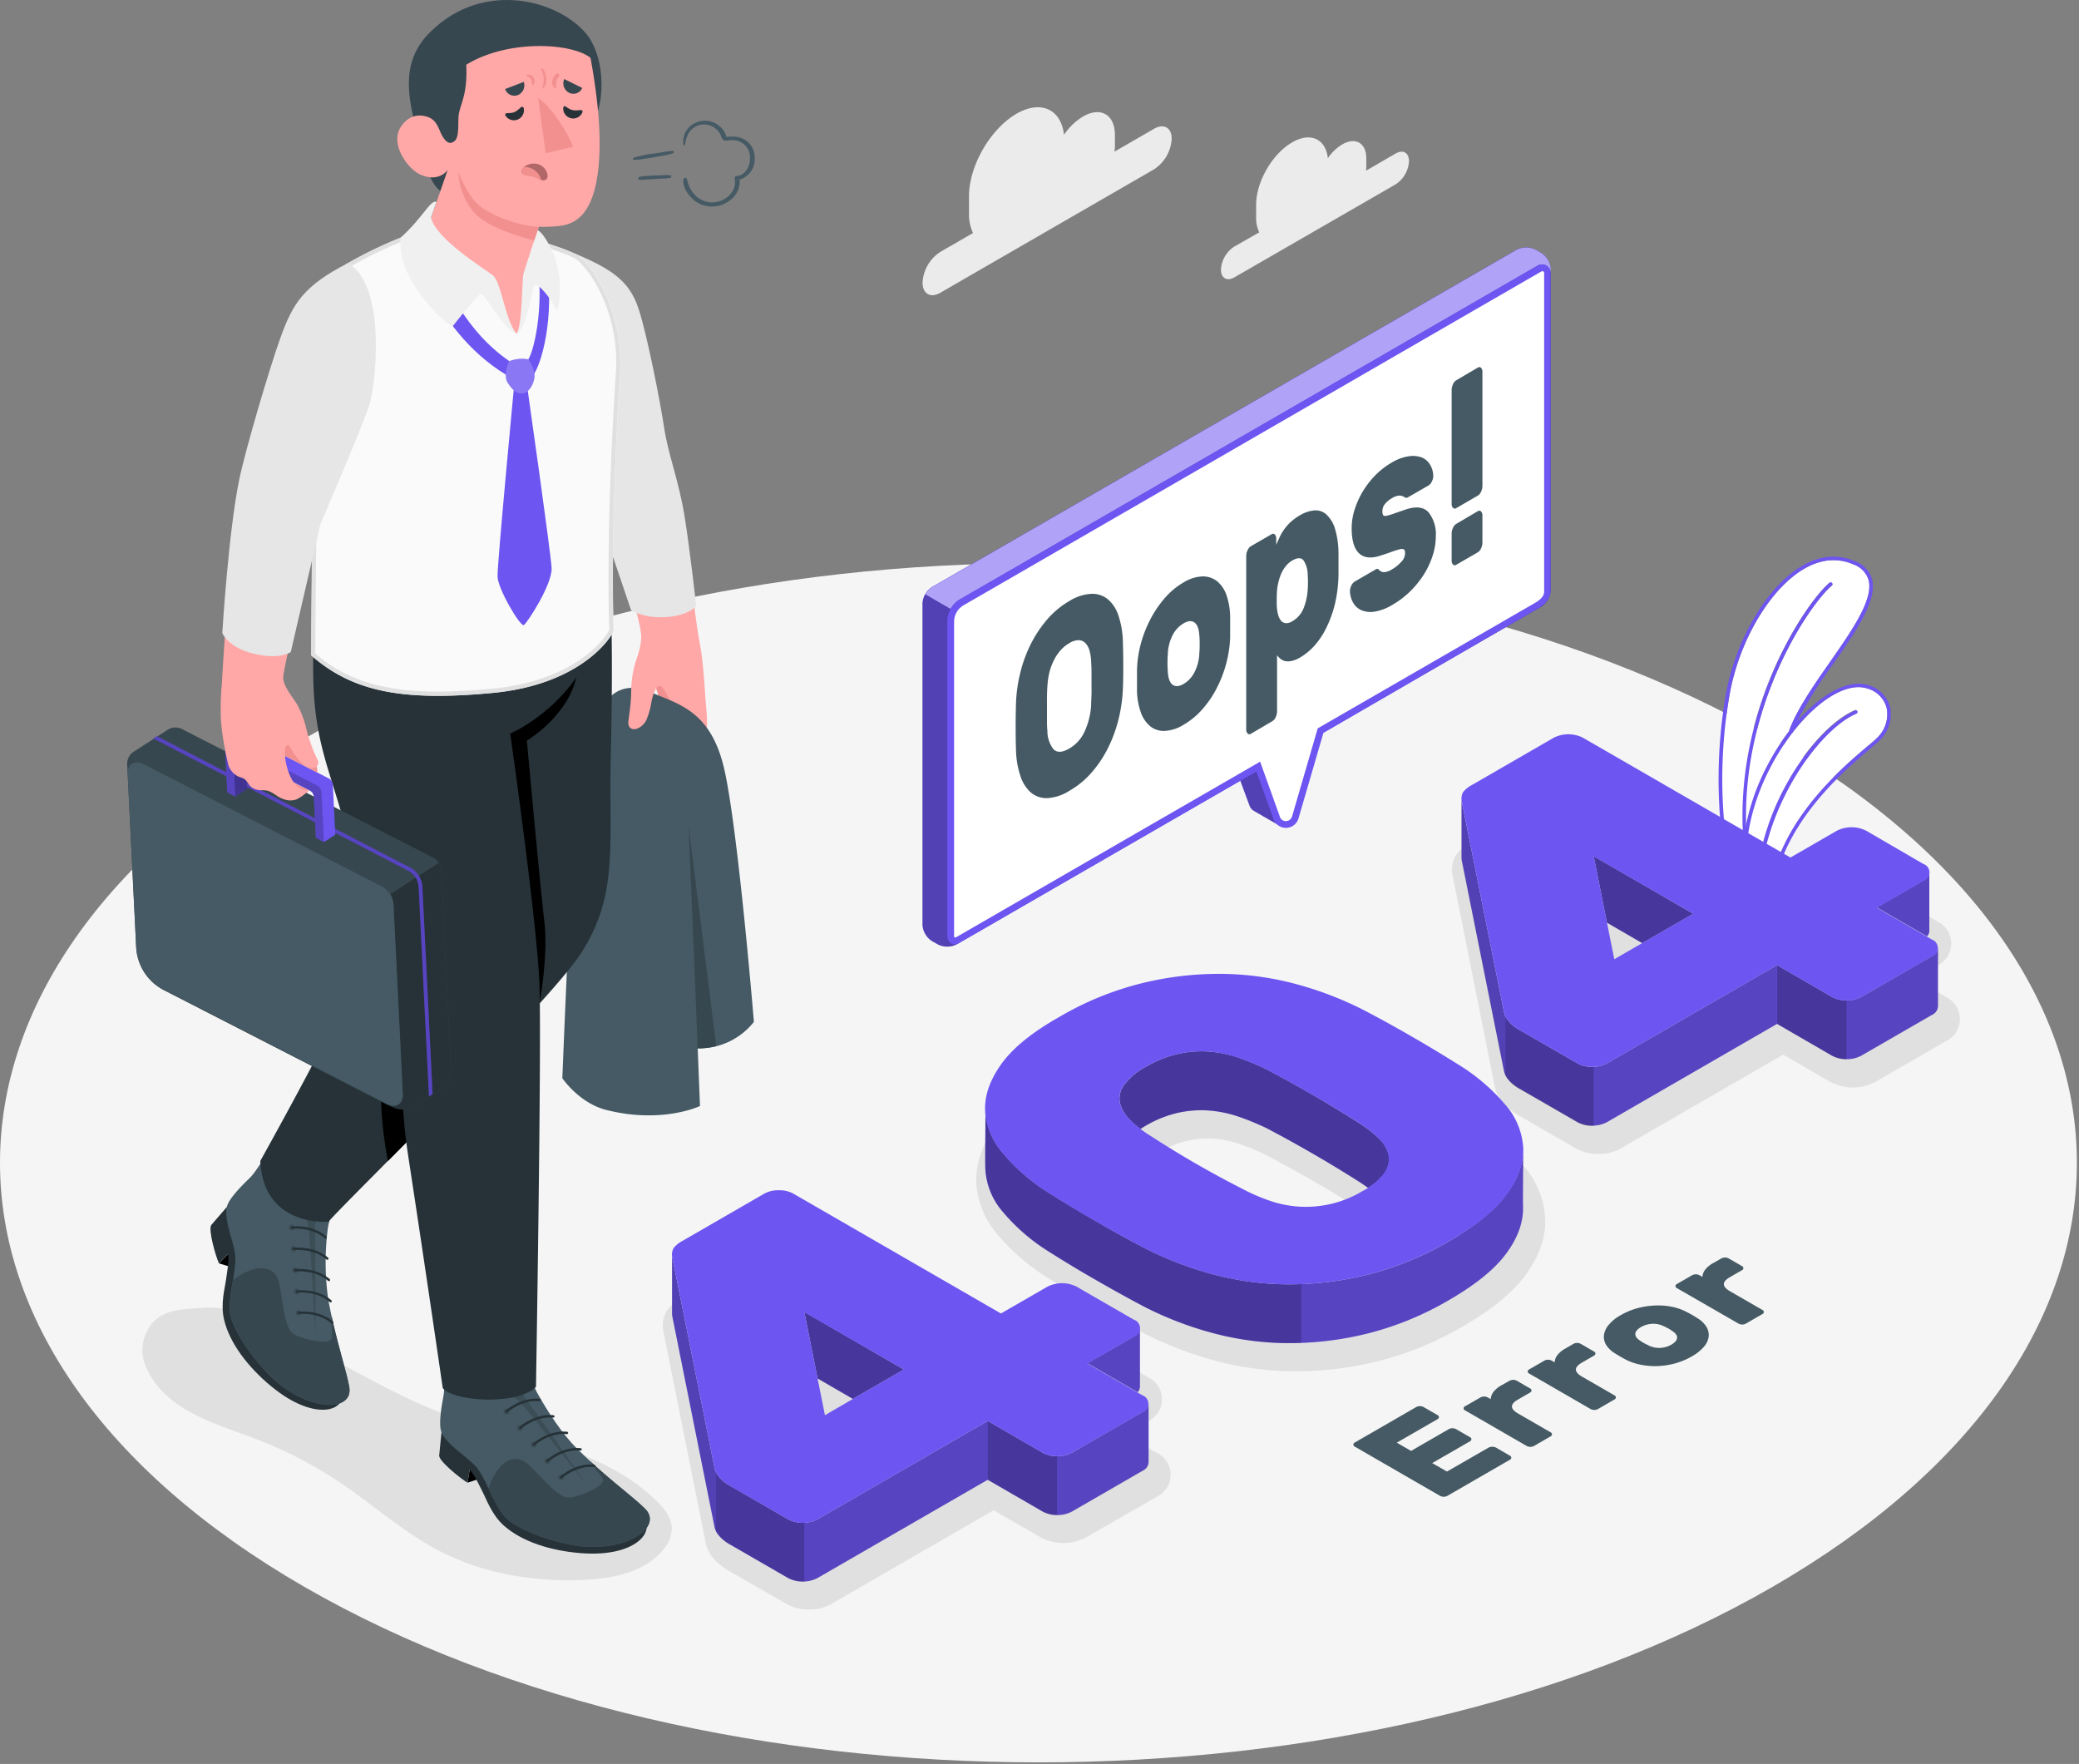 <svg width="488" height="414" fill="none" xmlns="http://www.w3.org/2000/svg"><rect width="100%" height="100%" fill="#808080" stroke="none"/><path d="M71.394 173.397c-95.192 54.956-95.192 144.064 0 199.019 95.192 54.955 249.537 54.965 344.719 0 95.182-54.965 95.192-144.063 0-199.019-95.192-54.955-249.537-54.985-344.72 0Z" fill="#F5F5F5"/><path d="M440.408 173.368c-.496.486-1.29 1.161-2.302 1.985-6.342 5.399-21.121 17.954-22.987 35.462l-2.044-.526c-.179-19.185 13.349-38.847 22.659-42.827a.433.433 0 0 0 .264-.401.439.439 0 0 0-.602-.393c-9.389 3.97-23.284 23.265-23.185 43.403l-1.379-.357c-.517-1.747-3.554-13.896 4.893-29.925a56.69 56.69 0 0 1 4.863-7.652l.089-.099c5.876-7.653 12.833-12.02 17.607-10.461a6.418 6.418 0 0 1 4.576 4.605 7.668 7.668 0 0 1-2.452 7.186Z" fill="#fff"/><path d="M429.54 155.423c-3.821 5.479-7.781 11.146-9.617 16.218a54.207 54.207 0 0 0-4.963 7.791 52.22 52.22 0 0 0-5.101 14.113c-.774-29.15 15.215-52.007 20.098-56.086a.419.419 0 0 0 .132-.459.44.44 0 0 0-.688-.206c-5.2 4.327-22.738 29.517-20.187 60.97a.069.069 0 0 0 0 .049 34.327 34.327 0 0 0 .635 11.652l-2.412-.734c-.645-2.184-5.667-20.674-1.538-45.169 2.193-13.092 9.776-25.806 18.034-30.312 3.821-2.064 7.563-2.332 11.126-.784a5.644 5.644 0 0 1 3.533 3.563c1.3 4.556-3.732 11.762-9.052 19.394Z" fill="#fff"/><path d="M443.704 166.053a7.372 7.372 0 0 0-5.151-5.241c-4.586-1.498-10.988 1.985-16.704 8.496a52.64 52.64 0 0 0-1.926 2.353 54.114 54.114 0 0 0-4.962 7.791 52.189 52.189 0 0 0-5.102 14.113 49.003 49.003 0 0 0-.635 4.268 34.352 34.352 0 0 0 .635 11.652c.119.496.208.774.218.794a.43.43 0 0 0 .209.229h.079l2.084.535 2.918.745a.323.323 0 0 0 .169 0 .497.497 0 0 0 .189-.07.435.435 0 0 0 .178-.307c1.598-17.419 16.417-30.014 22.749-35.393.992-.864 1.826-1.549 2.342-2.065a8.529 8.529 0 0 0 2.71-7.9Zm-3.295 7.335c-.497.486-1.291 1.161-2.303 1.985-6.342 5.399-21.121 17.954-22.987 35.462l-2.044-.526-.864-.218-1.379-.358c-.516-1.746-3.554-13.895 4.893-29.924a56.69 56.69 0 0 1 4.863-7.652l.089-.099c5.876-7.653 12.834-12.02 17.608-10.461a6.413 6.413 0 0 1 4.575 4.605 7.67 7.67 0 0 1-2.451 7.166v.02Z" fill="#6D55F1"/><path d="M435.736 167.502c-9.31 3.97-22.828 23.642-22.659 42.827v.387a.42.42 0 0 1-.358.427h-.248a.445.445 0 0 1-.248-.387v-.566c-.099-20.138 13.796-39.413 23.185-43.403a.439.439 0 0 1 .566.229.425.425 0 0 1-.238.486Z" fill="#6D55F1"/><path d="M430.246 155.919a105.212 105.212 0 0 0-8.397 13.369 31.232 31.232 0 0 0-1.141 2.73s-.397.318-.556.258a.44.44 0 0 1-.258-.556v-.079c1.836-5.072 5.796-10.739 9.618-16.218 5.32-7.632 10.352-14.838 9.061-19.394a5.64 5.64 0 0 0-3.533-3.563c-3.563-1.548-7.305-1.28-11.126.784-8.258 4.477-15.88 17.22-18.034 30.312-4.129 24.495.893 42.985 1.538 45.169l2.412.734.754.229a.435.435 0 0 1 .288.546.438.438 0 0 1-.347.297.403.403 0 0 1-.189 0h-.079l-3.315-.992a.435.435 0 0 1-.288-.288c-.059-.189-6.044-19.632-1.638-45.795 2.253-13.329 10.015-26.341 18.481-30.926 4.069-2.204 8.069-2.481 11.91-.814a6.488 6.488 0 0 1 3.97 4.109c1.449 4.913-3.682 12.287-9.131 20.088Z" fill="#6D55F1"/><path d="M429.957 137.459c-4.883 4.079-20.842 26.936-20.098 56.086 0 1.37.109 2.76.218 4.149a.428.428 0 0 1-.357.467.44.44 0 0 1-.456-.358.069.069 0 0 1 0-.049c-2.551-31.453 14.987-56.643 20.187-60.97a.437.437 0 0 1 .606.059.436.436 0 0 1 .084.329.437.437 0 0 1-.184.287Z" fill="#6D55F1"/><path d="m270.891 30.228-9.27 5.35c0-.418.079-.825.079-1.231v-2.68c0-4.774-3.355-6.71-7.493-4.318a14.488 14.488 0 0 0-4.457 4.288c-.675-5.955-5.389-8.238-11.106-4.963-6.183 3.564-11.195 12.248-11.195 19.394v3.97a10.632 10.632 0 0 0 .942 4.655l-7.682 4.437a9.16 9.16 0 0 0-4.158 7.185c0 2.65 1.856 3.722 4.158 2.402l50.172-28.971a9.158 9.158 0 0 0 4.149-7.186c.01-2.58-1.846-3.652-4.139-2.332Zm56.703 5.806-6.947 4.03c0-.308.059-.616.059-.924v-1.985c0-3.602-2.531-5.061-5.647-3.255a10.87 10.87 0 0 0-3.375 3.236c-.506-4.536-4.059-6.224-8.376-3.722-4.665 2.69-8.457 9.24-8.457 14.63v2.977a7.842 7.842 0 0 0 .725 3.513l-5.846 3.335a6.882 6.882 0 0 0-3.136 5.42c0 1.984 1.399 2.808 3.136 1.816l37.864-21.836a6.949 6.949 0 0 0 3.137-5.429c0-2.015-1.41-2.799-3.137-1.806Z" fill="#EBEBEB"/><path d="m271.539 340.983-7.424-4.288 5.4-3.116a5.743 5.743 0 0 0 2.357-8.206 5.74 5.74 0 0 0-2.357-2.116l-13.439-7.762a11.323 11.323 0 0 0-10.531 0l-9.071 5.241-46.867-27.066a10.536 10.536 0 0 0-5.26-1.3 10.42 10.42 0 0 0-5.27 1.3l-19.156 11.067a9.493 9.493 0 0 0-3.434 2.977 6.83 6.83 0 0 0-.734 4.963l9.925 49.625c.576 2.491 2.442 4.665 5.548 6.461l13.409 7.702a10.316 10.316 0 0 0 5.25 1.301 10.33 10.33 0 0 0 5.231-1.301l38.122-22.004 11.097 6.402a11.356 11.356 0 0 0 10.53 0l16.674-9.558a5.726 5.726 0 0 0 0-10.322Zm-73.823 2.124-2.223-11.176 10.789 6.233-8.566 4.943Zm-139.279-5.995a100.242 100.242 0 0 1 21.746 11.097c7.603 5.141 14.56 11.384 22.63 15.622 10.54 5.548 22.669 7.553 34.539 6.947 6.719-.327 14.034-1.796 18.362-7.096a8.042 8.042 0 0 0 1.985-4.774c0-2.581-1.718-4.804-3.544-6.59-9.657-9.469-23.304-13.38-36.455-16.446-13.15-3.067-21.021-6.878-33.914-13.767-5.518-2.977-10.918-6.123-16.515-8.932l-.14-.07a87.036 87.036 0 0 0-8.446-4.049c-3.8-1.4-6.947-2.422-11.155-2.104-4.209.317-8.933.248-11.831 3.652a9.757 9.757 0 0 0-1.31 10.461c4.089 9.429 15.255 12.843 24.048 16.049Zm287.729-73.346a313.975 313.975 0 0 0-11.047-6.67c-3.97-2.293-7.94-4.456-11.821-6.521a85.22 85.22 0 0 0-16.436-6.362 73.571 73.571 0 0 0-18.629-2.58h-.814a80.557 80.557 0 0 0-18.858 2.342 76.618 76.618 0 0 0-20.128 8.228c-6.839 3.97-11.652 7.94-14.699 12.079-3.186 4.377-4.725 8.803-4.576 13.17a20.511 20.511 0 0 0 5.092 12.427 49.372 49.372 0 0 0 11.394 9.845 321.538 321.538 0 0 0 11.295 6.819 355.059 355.059 0 0 0 11.562 6.382 85.793 85.793 0 0 0 16.446 6.352 73 73 0 0 0 18.62 2.58h.873a80.234 80.234 0 0 0 18.858-2.342 76.488 76.488 0 0 0 20.128-8.228c6.849-3.97 11.662-7.94 14.699-12.079 3.196-4.367 4.735-8.803 4.576-13.17a20.477 20.477 0 0 0-5.092-12.427 49.718 49.718 0 0 0-11.443-9.845Zm-22.828 26.281c-.348.526-1.31 1.628-3.97 3.157a22.697 22.697 0 0 1-6.432 2.6c-1.61.355-3.254.538-4.903.546h-1.31a23.133 23.133 0 0 1-5.955-1.171 41.779 41.779 0 0 1-6.154-2.68 233.371 233.371 0 0 1-21.041-12.158 22.225 22.225 0 0 1-4.248-3.305 5.044 5.044 0 0 1-1.399-2.234c0-.119-.109-.506.427-1.33.347-.516 1.31-1.617 3.97-3.156a22.384 22.384 0 0 1 6.431-2.59 21.973 21.973 0 0 1 4.685-.526c.486 0 .992 0 1.419.049 2.028.15 4.03.557 5.955 1.211a51.335 51.335 0 0 1 6.263 2.591 297.893 297.893 0 0 1 21.111 12.118 26.184 26.184 0 0 1 4.377 3.345 4.257 4.257 0 0 1 1.32 2.054c-.02.149.059.556-.526 1.479h-.02ZM456.8 234.01l-7.424-4.288 5.4-3.116a5.734 5.734 0 0 0 2.357-8.206 5.727 5.727 0 0 0-2.357-2.116l-13.449-7.762a11.323 11.323 0 0 0-10.53 0l-9.072 5.231-46.866-27.056a11.313 11.313 0 0 0-10.531 0l-19.145 11.057a9.446 9.446 0 0 0-3.444 2.977 6.806 6.806 0 0 0-.735 4.963l9.925 49.625c.576 2.492 2.442 4.665 5.548 6.462l13.449 7.761a10.325 10.325 0 0 0 5.25 1.3 10.325 10.325 0 0 0 5.261-1.3l38.122-22.014 11.096 6.412a11.324 11.324 0 0 0 10.531 0l16.605-9.588a5.723 5.723 0 0 0 3.244-5.161 5.725 5.725 0 0 0-3.244-5.161l.009-.02Zm-73.823 2.114-2.263-11.166 10.789 6.223-8.526 4.943Z" fill="#E0E0E0"/><path d="M349.444 339.742a1.993 1.993 0 0 1 1.678 0l3.285 1.906a.539.539 0 0 1 .337.477.559.559 0 0 1-.1.29.56.56 0 0 1-.237.196l-14.689 8.486a1.882 1.882 0 0 1-1.678 0l-20.029-11.563a.6.6 0 0 1-.347-.486.606.606 0 0 1 .347-.487l14.451-8.337a1.846 1.846 0 0 1 1.668 0l3.285 1.896a.57.57 0 0 1 .347.486.588.588 0 0 1-.347.487l-9.548 5.508 3.355 1.935 8.863-5.121a1.875 1.875 0 0 1 1.677 0l3.285 1.896a.566.566 0 0 1 .338.486.571.571 0 0 1-.338.486l-8.873 5.112 3.474 1.985 9.796-5.638Zm4.902-15.681a1.882 1.882 0 0 1 1.678 0l3.126 1.806a.568.568 0 0 1 .338.486.572.572 0 0 1-.338.487l-2.818 1.628c-1.906 1.091-1.906 2.193 0 3.285l7.622 4.407a.567.567 0 0 1 .347.486.58.58 0 0 1-.347.486l-3.901 2.253a1.874 1.874 0 0 1-1.677 0l-14.451-8.347a.516.516 0 0 1 0-.992l3.603-2.075a1.843 1.843 0 0 1 1.667 0l.715.407c.043-.592.253-1.16.605-1.637a6.079 6.079 0 0 1 1.985-1.638l1.846-1.042Zm15.007-8.665c.255-.138.543-.206.833-.198a1.7 1.7 0 0 1 .844.198l3.126 1.807a.566.566 0 0 1 .338.486.573.573 0 0 1-.338.486l-2.818 1.628c-1.906 1.092-1.906 2.19 0 3.295l7.622 4.397a.541.541 0 0 1 .338.486.573.573 0 0 1-.338.487l-3.9 2.253a1.88 1.88 0 0 1-1.678 0l-14.451-8.348a.549.549 0 0 1-.337-.476.565.565 0 0 1 .337-.486l3.603-2.075a1.65 1.65 0 0 1 .834-.198c.29-.008.578.061.833.198l.715.407a3.144 3.144 0 0 1 .605-1.637 6.072 6.072 0 0 1 1.986-1.638l1.846-1.072Zm26.658-7.414c.338.169.745.387 1.231.665.486.278.863.516 1.161.715a6.39 6.39 0 0 1 2.104 1.985 3.66 3.66 0 0 1 .576 2.292 4.516 4.516 0 0 1-1.082 2.402 10.406 10.406 0 0 1-2.868 2.303 16.728 16.728 0 0 1-3.97 1.657 18.317 18.317 0 0 1-4.149.626 17.015 17.015 0 0 1-3.97-.338 12.86 12.86 0 0 1-3.474-1.211 34.038 34.038 0 0 1-1.221-.675 22.814 22.814 0 0 1-1.161-.704 6.254 6.254 0 0 1-2.144-1.985 3.68 3.68 0 0 1-.555-2.313 4.643 4.643 0 0 1 1.091-2.412 9.694 9.694 0 0 1 2.849-2.312 16.217 16.217 0 0 1 3.97-1.648 19.311 19.311 0 0 1 4.188-.625 16.38 16.38 0 0 1 3.97.327 12.83 12.83 0 0 1 3.454 1.251Zm-9.051 7.801a5.63 5.63 0 0 0 2.699.576 5.785 5.785 0 0 0 2.67-.774c.824-.477 1.27-.993 1.33-1.539.06-.546-.268-1.062-.992-1.558-.319-.234-.65-.449-.993-.645a12.019 12.019 0 0 0-1.122-.566 5.456 5.456 0 0 0-2.689-.575 5.718 5.718 0 0 0-2.67.764c-.824.486-1.27.992-1.33 1.548-.06.556.268 1.062.992 1.558.317.234.648.446.993.636.359.204.73.387 1.112.545v.03Zm17.112-20.436a1.879 1.879 0 0 1 1.677 0l3.137 1.807a.584.584 0 0 1 .236.196.582.582 0 0 1 .101.29.565.565 0 0 1-.337.486l-2.829 1.628c-1.892 1.092-1.892 2.19 0 3.295l7.632 4.397a.572.572 0 0 1 .338.486.571.571 0 0 1-.338.487l-3.91 2.253a1.67 1.67 0 0 1-.834.198c-.29.009-.578-.06-.833-.198l-14.491-8.337a.586.586 0 0 1-.348-.487.575.575 0 0 1 .348-.486l3.593-2.074c.26-.131.547-.198.838-.198.292 0 .579.067.839.198l.715.407a3.071 3.071 0 0 1 .605-1.638 5.967 5.967 0 0 1 1.985-1.638l1.876-1.072Z" fill="#455A64"/><path d="m268.211 331.386-16.615 9.587a7.588 7.588 0 0 1-6.838 0l-12.903-7.464-39.998 23.106a7.71 7.71 0 0 1-6.858 0l-13.439-7.771c-2.203-1.257-3.473-2.624-3.811-4.099l-9.925-49.507a4.746 4.746 0 0 1-.07-.883v13.895c.006.256.029.512.07.764l9.925 49.507c.338 1.469 1.608 2.835 3.811 4.099l13.439 7.761a7.633 7.633 0 0 0 6.858 0l39.988-23.076 12.903 7.464a7.594 7.594 0 0 0 6.839 0l16.614-9.588a2.327 2.327 0 0 0 1.4-1.985V329.4a2.338 2.338 0 0 1-1.39 1.986Zm-.636-5.906v-13.796a2.366 2.366 0 0 1-1.4 1.985l-10.917 6.293 11.781 6.798c.327-.348.517-.803.536-1.28Z" fill="#6D55F1"/><path d="m191.925 323.535 8.268 4.794 11.959-6.898-23.343-13.489 3.106 15.593h.01Z" fill="#6D55F1"/><path opacity=".35" d="m191.925 323.535 8.268 4.794 11.959-6.898-23.343-13.489 3.106 15.593h.01Z" fill="#000"/><path opacity=".2" d="M267.575 325.48v-13.796a2.366 2.366 0 0 1-1.4 1.985l-10.917 6.293 11.781 6.798c.327-.348.517-.803.536-1.28Zm.636 5.906-16.615 9.587a6.65 6.65 0 0 1-3.424.814v13.836a6.65 6.65 0 0 0 3.424-.814l16.615-9.588a2.319 2.319 0 0 0 1.399-1.985V329.44a2.334 2.334 0 0 1-1.399 1.946Z" fill="#000"/><path opacity=".25" d="m167.749 344.705-9.925-49.506a4.764 4.764 0 0 1-.07-.884v13.895c.006.256.029.512.07.765l9.925 49.506c.067.29.171.57.308.834v-13.796a3.544 3.544 0 0 1-.308-.814Z" fill="#000"/><path opacity=".35" d="M188.435 357.389a6.943 6.943 0 0 1-3.434-.804l-13.439-7.771a8.118 8.118 0 0 1-3.503-3.265v13.796a8.118 8.118 0 0 0 3.503 3.265l13.439 7.761a6.815 6.815 0 0 0 3.434.814c.125.015.252.015.377 0v-13.796a1.585 1.585 0 0 1-.377 0Z" fill="#000"/><path opacity=".2" d="M191.856 356.615a6.433 6.433 0 0 1-3.047.774v13.796a6.32 6.32 0 0 0 3.047-.784l39.988-23.096v-13.796l-39.988 23.106Z" fill="#000"/><path opacity=".35" d="m244.746 340.973-12.902-7.464v13.796l12.902 7.464a6.596 6.596 0 0 0 3.415.814v-13.796a6.596 6.596 0 0 1-3.415-.814Z" fill="#000"/><path d="M251.597 340.973a7.612 7.612 0 0 1-6.849 0l-12.902-7.463-39.988 23.105a7.692 7.692 0 0 1-6.849 0l-13.448-7.761c-2.19-1.271-3.458-2.637-3.802-4.099l-9.925-49.507a3.221 3.221 0 0 1 .248-2.273 6.377 6.377 0 0 1 2.164-1.756l19.146-11.057a6.786 6.786 0 0 1 3.434-.804 6.715 6.715 0 0 1 3.414.804l48.712 28.118 10.918-6.293a7.61 7.61 0 0 1 6.848 0l13.449 7.762a2.094 2.094 0 0 1 0 3.97l-10.918 6.302 12.903 7.464a2.1 2.1 0 0 1 1.406 1.985 2.1 2.1 0 0 1-1.406 1.985l-16.555 9.518Zm-39.453-19.552-23.333-13.439 4.823 24.168 18.51-10.729Zm145.372-51.283c-.06 3.325-1.37 6.719-3.891 10.173-2.7 3.712-7.222 7.397-13.568 11.056a72.703 72.703 0 0 1-19.155 7.841 75.563 75.563 0 0 1-18.858 2.233 69.403 69.403 0 0 1-17.686-2.451 81.075 81.075 0 0 1-15.742-6.084 282.095 282.095 0 0 1-11.414-6.303c-3.989-2.332-7.691-4.525-11.155-6.729a45.313 45.313 0 0 1-10.521-9.081 16.716 16.716 0 0 1-4.248-10.213c.07 2.183-.089 11.374 0 13.796a16.719 16.719 0 0 0 4.248 10.213 45.336 45.336 0 0 0 10.521 9.081 284.263 284.263 0 0 0 11.155 6.729 341.76 341.76 0 0 0 11.414 6.313 81.682 81.682 0 0 0 15.742 6.074 69.403 69.403 0 0 0 17.686 2.451 75.563 75.563 0 0 0 18.858-2.233 72.703 72.703 0 0 0 19.155-7.841c6.352-3.665 10.875-7.351 13.568-11.056 2.71-3.702 3.97-7.335 3.871-10.868-.07-2.055.059-9.995.02-13.101Z" fill="#6D55F1"/><path opacity=".35" d="M305.452 301.372c-1.131 0-2.263.089-3.384.069a69.405 69.405 0 0 1-17.687-2.451 81.066 81.066 0 0 1-15.741-6.084 281.418 281.418 0 0 1-11.414-6.303c-3.99-2.332-7.692-4.525-11.156-6.729a45.333 45.333 0 0 1-10.521-9.081 16.716 16.716 0 0 1-4.248-10.213c.07 2.183-.089 11.374 0 13.796a16.719 16.719 0 0 0 4.248 10.213 45.357 45.357 0 0 0 10.521 9.081 284.328 284.328 0 0 0 11.156 6.729 339.78 339.78 0 0 0 11.414 6.313 81.648 81.648 0 0 0 15.741 6.074 69.405 69.405 0 0 0 17.687 2.451c1.121 0 2.253 0 3.384-.069v-13.796Z" fill="#000"/><path opacity=".2" d="M357.518 270.138c-.059 3.325-1.369 6.719-3.89 10.173-2.7 3.712-7.223 7.397-13.568 11.056a72.71 72.71 0 0 1-19.156 7.841 77.08 77.08 0 0 1-15.443 2.164v13.796a77.827 77.827 0 0 0 15.443-2.164 72.71 72.71 0 0 0 19.156-7.841c6.352-3.665 10.875-7.351 13.568-11.056 2.709-3.702 3.97-7.335 3.87-10.868-.069-2.055.06-9.995.02-13.101Z" fill="#000"/><path d="M265.222 262.813a21.62 21.62 0 0 0 2.472 2.173c.427-.277.853-.555 1.33-.833a26.796 26.796 0 0 1 7.483-2.978 25.042 25.042 0 0 1 7.176-.536c2.335.17 4.639.634 6.858 1.38a59.496 59.496 0 0 1 6.809 2.789 308.337 308.337 0 0 1 21.309 12.317 38.088 38.088 0 0 1 2.472 1.687 12.902 12.902 0 0 0 3.861-3.484 5.615 5.615 0 0 0 .992-4.178 7.777 7.777 0 0 0-2.342-3.97 29.316 29.316 0 0 0-5.012-3.831 299.6 299.6 0 0 0-21.28-12.337 59.445 59.445 0 0 0-6.779-2.819 27.825 27.825 0 0 0-6.858-1.379 24.69 24.69 0 0 0-7.176.545 26.437 26.437 0 0 0-7.483 2.978 15.344 15.344 0 0 0-5.191 4.317 5.338 5.338 0 0 0-.993 4.139 8.843 8.843 0 0 0 2.352 4.02Z" fill="#6D55F1"/><path opacity=".35" d="M265.222 262.813a21.62 21.62 0 0 0 2.472 2.173c.427-.277.853-.555 1.33-.833a26.796 26.796 0 0 1 7.483-2.978 25.042 25.042 0 0 1 7.176-.536c2.335.17 4.639.634 6.858 1.38a59.496 59.496 0 0 1 6.809 2.789 308.337 308.337 0 0 1 21.309 12.317 38.088 38.088 0 0 1 2.472 1.687 12.902 12.902 0 0 0 3.861-3.484 5.615 5.615 0 0 0 .992-4.178 7.777 7.777 0 0 0-2.342-3.97 29.316 29.316 0 0 0-5.012-3.831 299.6 299.6 0 0 0-21.28-12.337 59.445 59.445 0 0 0-6.779-2.819 27.825 27.825 0 0 0-6.858-1.379 24.69 24.69 0 0 0-7.176.545 26.437 26.437 0 0 0-7.483 2.978 15.344 15.344 0 0 0-5.191 4.317 5.338 5.338 0 0 0-.993 4.139 8.843 8.843 0 0 0 2.352 4.02Z" fill="#000"/><path d="M248.718 238.645a72.466 72.466 0 0 1 19.156-7.841 76.082 76.082 0 0 1 18.857-2.233c5.98.057 11.927.881 17.697 2.452a81.488 81.488 0 0 1 15.751 6.084 295.308 295.308 0 0 1 11.672 6.441 344.592 344.592 0 0 1 10.918 6.591 45.51 45.51 0 0 1 10.52 9.081 16.873 16.873 0 0 1 4.258 10.213c.126 3.54-1.164 7.179-3.871 10.918-2.706 3.738-7.255 7.41-13.647 11.016a72.703 72.703 0 0 1-19.155 7.841 75.99 75.99 0 0 1-18.858 2.233 69.351 69.351 0 0 1-17.696-2.461 80.912 80.912 0 0 1-15.732-6.074 333.452 333.452 0 0 1-11.414-6.293 297.782 297.782 0 0 1-11.165-6.739 45.762 45.762 0 0 1-10.521-9.081 16.877 16.877 0 0 1-4.258-10.223c-.119-3.534 1.171-7.173 3.871-10.918 2.7-3.745 7.239-7.414 13.617-11.007Zm69.913 24.674a305.761 305.761 0 0 0-21.309-12.297 58.094 58.094 0 0 0-6.789-2.829 28.19 28.19 0 0 0-6.849-1.389 25 25 0 0 0-7.175.555 26.455 26.455 0 0 0-7.484 2.978 15.354 15.354 0 0 0-5.191 4.317 5.296 5.296 0 0 0-.992 4.139 8.491 8.491 0 0 0 2.342 3.97 26.146 26.146 0 0 0 4.963 3.881 235.941 235.941 0 0 0 21.309 12.297 44.743 44.743 0 0 0 6.66 2.898 25.792 25.792 0 0 0 21.616-2.233 15.186 15.186 0 0 0 5.201-4.327 5.608 5.608 0 0 0 .993-4.169 7.704 7.704 0 0 0-2.352-3.97 28.868 28.868 0 0 0-4.943-3.821Zm134.865-38.906L436.881 234a7.594 7.594 0 0 1-6.838 0l-12.903-7.473-39.959 23.076a7.624 7.624 0 0 1-6.848 0l-13.449-7.762c-2.203-1.26-3.463-2.63-3.811-4.099l-9.925-49.506a4.763 4.763 0 0 1-.069-.884v13.895c.005.256.028.512.069.765l9.925 49.496c.348 1.479 1.608 2.839 3.811 4.109l13.449 7.762a7.61 7.61 0 0 0 6.848 0l39.959-23.076 12.903 7.473a7.588 7.588 0 0 0 6.838 0l16.615-9.587a2.33 2.33 0 0 0 1.399-1.985v-13.776a2.331 2.331 0 0 1-1.399 1.985Zm-.628-5.916v-13.796a2.363 2.363 0 0 1-1.4 1.985l-10.917 6.293 11.781 6.789c.331-.342.522-.795.536-1.271Z" fill="#6D55F1"/><path d="m377.21 216.562 8.268 4.794 11.96-6.898-23.344-13.489 3.106 15.593h.01Z" fill="#6D55F1"/><path opacity=".35" d="m377.21 216.562 8.268 4.794 11.96-6.898-23.344-13.489 3.106 15.593h.01Z" fill="#000"/><path opacity=".2" d="M452.868 218.497v-13.796a2.363 2.363 0 0 1-1.4 1.985l-10.917 6.293 11.781 6.789c.331-.342.522-.795.536-1.271Zm.628 5.916L436.881 234a6.648 6.648 0 0 1-3.424.814v13.796a6.648 6.648 0 0 0 3.424-.814l16.615-9.587a2.328 2.328 0 0 0 1.399-1.985v-13.796a2.331 2.331 0 0 1-1.399 1.985Z" fill="#000"/><path opacity=".25" d="m353.03 237.742-9.925-49.506a4.763 4.763 0 0 1-.069-.884v13.895c.005.256.029.512.069.765l9.925 49.496c.065.295.172.579.318.844v-13.796a3.181 3.181 0 0 1-.318-.814Z" fill="#000"/><path opacity=".35" d="M373.714 250.416a6.778 6.778 0 0 1-3.424-.813l-13.449-7.762a8.027 8.027 0 0 1-3.493-3.265v13.825a8.035 8.035 0 0 0 3.493 3.266l13.449 7.761a6.779 6.779 0 0 0 3.424.814c.125.015.252.015.377 0v-13.826a1.585 1.585 0 0 1-.377 0Z" fill="#000"/><path opacity=".2" d="M377.141 249.603a6.295 6.295 0 0 1-3.047.784v13.796a6.296 6.296 0 0 0 3.047-.785l39.958-23.075v-13.796l-39.958 23.076Z" fill="#000"/><path opacity=".35" d="m430.039 234-12.902-7.473v13.796l12.902 7.473a6.596 6.596 0 0 0 3.415.814v-13.796a6.596 6.596 0 0 1-3.415-.814Z" fill="#000"/><path d="M436.89 234a6.683 6.683 0 0 1-3.434.804 6.775 6.775 0 0 1-3.424-.804l-12.903-7.463-39.958 23.066a7.704 7.704 0 0 1-6.849 0l-13.448-7.762c-2.19-1.27-3.457-2.637-3.801-4.099l-9.925-49.506a3.265 3.265 0 0 1 .248-2.273 6.377 6.377 0 0 1 2.163-1.757l19.146-11.057a7.632 7.632 0 0 1 6.858 0l48.703 28.118 10.917-6.302a7.69 7.69 0 0 1 6.849 0l13.438 7.811a2.09 2.09 0 0 1 1.427 1.985 2.095 2.095 0 0 1-1.427 1.985l-10.917 6.302 12.902 7.464a2.106 2.106 0 0 1 0 3.97L436.89 234Zm-39.452-19.552-23.344-13.469 4.824 24.158 18.52-10.689Zm-92.898-48.931c.863-4.03-15.583 5.469-16.446 9.498l5.28 14.263c.192.412.503.758.893.992 1.161.715 5.449 3.136 5.816 3.365a2.304 2.304 0 0 0 3.395-1.261l6.868-23.552c.437-1.935-5.806-3.305-5.806-3.305Z" fill="#6D55F1"/><path opacity=".25" d="M304.54 165.517c.863-4.03-15.583 5.469-16.446 9.498l5.28 14.263c.192.412.503.758.893.992 1.161.715 5.449 3.136 5.816 3.365a2.304 2.304 0 0 0 3.395-1.261l6.868-23.552c.437-1.935-5.806-3.305-5.806-3.305Z" fill="#000"/><path d="m355.983 58.623-137.235 79.173a4.887 4.887 0 0 0-2.213 3.821v75.431a4.883 4.883 0 0 0 2.213 3.821l1.38.784a4.87 4.87 0 0 0 4.417 0l137.244-79.262a4.875 4.875 0 0 0 2.204-3.831V63.219a4.861 4.861 0 0 0-2.204-3.822l-1.379-.784a4.907 4.907 0 0 0-4.427.01Z" fill="#6D55F1"/><path opacity=".25" d="m355.983 58.623-137.235 79.173a4.887 4.887 0 0 0-2.213 3.821v75.431a4.883 4.883 0 0 0 2.213 3.821l1.38.784a4.87 4.87 0 0 0 4.417 0l137.244-79.262a4.875 4.875 0 0 0 2.204-3.831V63.219a4.861 4.861 0 0 0-2.204-3.822l-1.379-.784a4.907 4.907 0 0 0-4.427.01Z" fill="#000"/><path d="M364.002 63.219v.863a2.047 2.047 0 0 0-3.067-1.757l-135.557 78.32a5.871 5.871 0 0 0-2.224 2.213v.069l-5.955-3.444a4.547 4.547 0 0 1 1.588-1.677l137.235-79.183a4.961 4.961 0 0 1 4.417 0l1.379.784a4.885 4.885 0 0 1 2.184 3.811Z" fill="#6D55F1"/><path opacity=".45" d="M364.002 63.219v.863a2.047 2.047 0 0 0-3.067-1.757l-135.557 78.32a5.871 5.871 0 0 0-2.224 2.213v.069l-5.955-3.444a4.547 4.547 0 0 1 1.588-1.677l137.235-79.183a4.961 4.961 0 0 1 4.417 0l1.379.784a4.885 4.885 0 0 1 2.184 3.811Z" fill="#fff"/><path d="M361.959 62.832c-.216 0-.428.059-.615.168l-135.567 78.33a5.28 5.28 0 0 0-2.64 4.566v73.525c0 .417.089 1.39.893 1.39.353-.016.696-.125.993-.318l70.339-40.613 4.397 12.198a2.293 2.293 0 0 0 4.277-.219l5.955-20.426 50.619-29.219c1.836-1.052 2.65-2.124 2.65-3.464V64.082a1.246 1.246 0 0 0-1.301-1.25Z" fill="#fff"/><path d="M224.029 221.633c-.993 0-1.677-.853-1.677-2.173v-73.565a6.086 6.086 0 0 1 3.027-5.25l135.567-78.31c.301-.178.643-.274.992-.278a2.033 2.033 0 0 1 1.985 1.986v74.666c0 2.144-1.746 3.395-3.047 4.149l-50.231 29.15-5.865 20.118a3.074 3.074 0 0 1-4.561 1.715 3.086 3.086 0 0 1-1.206-1.397l-4.099-11.355-69.525 40.088a2.716 2.716 0 0 1-1.36.456ZM361.988 63.675a.484.484 0 0 0-.228.06l-135.557 78.309a4.493 4.493 0 0 0-2.253 3.891v73.525a1.08 1.08 0 0 0 .129.615c.195-.044.382-.118.555-.218l71.154-41.09 4.694 13.091a1.47 1.47 0 0 0 1.429.854 1.503 1.503 0 0 0 1.36-1.042l6.035-20.714.268-.159 50.618-29.22c1.985-1.141 2.263-2.044 2.263-2.779V64.082a.473.473 0 0 0-.152-.331.452.452 0 0 0-.345-.115l.03.04Z" fill="#6D55F1"/><path d="M238.482 165.06c.087-2.393.419-4.771.992-7.096a32.296 32.296 0 0 1 2.452-6.739 28.43 28.43 0 0 1 3.861-5.816 20.41 20.41 0 0 1 5.24-4.358 10.694 10.694 0 0 1 5.231-1.677 5.743 5.743 0 0 1 3.87 1.35 8.492 8.492 0 0 1 2.452 3.901c.616 1.926.951 3.932.992 5.955.06 1.746.09 3.583.09 5.528 0 1.945 0 3.761-.09 5.488a35.185 35.185 0 0 1-.992 7.097 32.106 32.106 0 0 1-2.452 6.759 26.987 26.987 0 0 1-3.87 5.836 20.425 20.425 0 0 1-5.231 4.307 10.759 10.759 0 0 1-5.24 1.727 5.655 5.655 0 0 1-3.861-1.359 8.797 8.797 0 0 1-2.452-3.97 21.102 21.102 0 0 1-.992-5.955c-.05-1.658-.08-3.454-.08-5.39 0-1.935.03-3.801.08-5.588Zm17.637.516c0-.754.059-1.598.089-2.521.03-.923 0-1.856 0-2.808v-2.73c0-.873-.06-1.647-.089-2.332-.03-.881-.17-1.755-.417-2.601a3.973 3.973 0 0 0-.993-1.707 2.27 2.27 0 0 0-1.548-.625 4.315 4.315 0 0 0-2.174.705 8.235 8.235 0 0 0-2.163 1.806 10.922 10.922 0 0 0-1.549 2.412 13.635 13.635 0 0 0-.992 2.809 18.57 18.57 0 0 0-.427 3.096c-.05.725-.089 1.539-.099 2.432-.01.893 0 1.816 0 2.769v2.769c0 .893 0 1.707.099 2.422a6.876 6.876 0 0 0 1.39 4.327c.813.894 2.051.86 3.712-.099a8.753 8.753 0 0 0 3.702-4.178 17.197 17.197 0 0 0 1.459-5.965v.019Zm32.633-20.832v4.764a27.054 27.054 0 0 1-.884 6.074 28.712 28.712 0 0 1-2.213 5.826 24.015 24.015 0 0 1-3.394 5.022 17.788 17.788 0 0 1-4.437 3.672 9.379 9.379 0 0 1-4.446 1.449 5.035 5.035 0 0 1-3.395-1.101 7.402 7.402 0 0 1-2.203-3.266 15.787 15.787 0 0 1-.893-5.062v-4.764c.04-2.044.323-4.076.843-6.054a28.565 28.565 0 0 1 2.234-5.836 25.87 25.87 0 0 1 3.414-5.062 17.412 17.412 0 0 1 4.446-3.712 9.15 9.15 0 0 1 4.437-1.409 5.372 5.372 0 0 1 3.414 1.122 7.234 7.234 0 0 1 2.213 3.275c.552 1.631.843 3.34.864 5.062Zm-14.63 12.902c.08 1.529.447 2.541 1.102 3.047.655.506 1.528.447 2.6-.168a6.673 6.673 0 0 0 2.591-2.829 10.346 10.346 0 0 0 1.101-4.318c.05-.645.08-1.359.08-2.143 0-.784 0-1.469-.08-2.065-.079-1.515-.446-2.527-1.101-3.037-.655-.506-1.519-.456-2.591.169a6.793 6.793 0 0 0-2.6 2.819 10.441 10.441 0 0 0-1.102 4.327c-.049.645-.079 1.36-.079 2.144s.03 1.459.079 2.044v.01Zm31.028-3.315a6.304 6.304 0 0 1-2.055.814 3.677 3.677 0 0 1-1.528 0c-.4-.112-.77-.312-1.082-.585a4.389 4.389 0 0 1-.725-.785v13.181a3.267 3.267 0 0 1-.317 1.36 1.985 1.985 0 0 1-.764.933l-5.062 2.977a.584.584 0 0 1-.764-.059 1.306 1.306 0 0 1-.328-.993v-40.683c.006-.472.118-.937.328-1.36.151-.382.418-.708.764-.933l4.863-2.808a.583.583 0 0 1 .764.059 1.347 1.347 0 0 1 .318.993v1.429c.238-.556.506-1.141.784-1.757.288-.634.637-1.239 1.042-1.806a12.1 12.1 0 0 1 1.529-1.747 11.56 11.56 0 0 1 2.233-1.628 7.935 7.935 0 0 1 3.414-1.141 3.765 3.765 0 0 1 1.507.205c.483.171.926.439 1.302.787a7.503 7.503 0 0 1 1.985 3.296c.553 1.895.831 3.861.824 5.835v5.013a32.25 32.25 0 0 1-.824 6.779 27.346 27.346 0 0 1-1.985 5.548 18.57 18.57 0 0 1-2.809 4.258 14.234 14.234 0 0 1-3.414 2.818Zm1.806-16.019c.08-1.153.08-2.31 0-3.464a6.203 6.203 0 0 0-.923-3.235c-.536-.765-1.439-.784-2.7-.06a5.53 5.53 0 0 0-1.518 1.32 8.29 8.29 0 0 0-1.072 1.757 11.566 11.566 0 0 0-.655 1.985 12.003 12.003 0 0 0-.328 1.985c-.049.645-.079 1.39-.079 2.213 0 .824 0 1.529.079 2.114.042.548.152 1.088.328 1.608.135.441.357.849.655 1.201.278.305.661.493 1.072.526a2.658 2.658 0 0 0 1.518-.446 6.09 6.09 0 0 0 2.7-3.167c.538-1.387.85-2.851.923-4.337Zm22.855-8.496c0-.456-.099-.744-.298-.883a1.37 1.37 0 0 0-.992 0c-.65.164-1.29.366-1.916.605-.784.288-1.767.616-2.978.993-2.037.595-3.606.344-4.704-.754-1.102-1.092-1.648-3.047-1.648-5.846.008-1.459.239-2.909.685-4.298a20.325 20.325 0 0 1 1.906-4.258 20.676 20.676 0 0 1 2.977-3.841 17.975 17.975 0 0 1 3.861-2.977 10.671 10.671 0 0 1 3.851-1.449 6.231 6.231 0 0 1 3.057.218 3.97 3.97 0 0 1 1.985 1.608c.507.793.792 1.709.824 2.65a2.63 2.63 0 0 1-.298 1.35 2.132 2.132 0 0 1-.784.992l-4.784 2.759c-.298.169-.526.209-.704.1a4.982 4.982 0 0 0-.616-.318 2.052 2.052 0 0 0-.943-.139 3.96 3.96 0 0 0-1.627.635 5.47 5.47 0 0 0-1.549 1.291 2.602 2.602 0 0 0-.625 1.687c-.039.343.03.69.198.992.139.166.407.205.804.119a16.288 16.288 0 0 0 1.688-.506c.724-.258 1.677-.575 2.858-.992 2.432-.784 4.208-.546 5.32.734a8.317 8.317 0 0 1 1.667 5.628 14.606 14.606 0 0 1-.684 4.317 19.214 19.214 0 0 1-1.985 4.377 22.426 22.426 0 0 1-3.216 4.059 20.777 20.777 0 0 1-4.298 3.286 11.744 11.744 0 0 1-4.238 1.608 5.625 5.625 0 0 1-3.077-.358 4.127 4.127 0 0 1-1.905-1.747 5.713 5.713 0 0 1-.745-2.6 2.618 2.618 0 0 1 .298-1.35c.155-.402.429-.748.784-.992l4.963-2.879c.298-.168.506-.178.645 0 .152.168.326.315.516.437.279.164.601.236.923.209a4.223 4.223 0 0 0 1.816-.705 8.303 8.303 0 0 0 2.085-1.697 2.984 2.984 0 0 0 .903-2.065Zm18.156-15.781a3.268 3.268 0 0 1-.318 1.36 1.974 1.974 0 0 1-.764.933l-5.062 2.928a.581.581 0 0 1-.764-.06 1.29 1.29 0 0 1-.317-.992V91.545c.001-.472.109-.937.317-1.36.152-.383.419-.709.764-.933l5.062-2.977a.587.587 0 0 1 .764.06 1.323 1.323 0 0 1 .318.992v26.708Zm0 13.3a3.237 3.237 0 0 1-.318 1.36 1.983 1.983 0 0 1-.764.933l-5.062 2.928a.586.586 0 0 1-.764-.06 1.278 1.278 0 0 1-.317-.992v-6.253c.001-.472.109-.937.317-1.36.152-.383.419-.709.764-.933l5.062-2.978a.589.589 0 0 1 .764.06 1.347 1.347 0 0 1 .318.993v6.302Z" fill="#455A64"/><path d="M153.062 159.383a18.414 18.414 0 0 1 1.627 4.546c.735 3.91-.675 7.851-1.459 11.741-.258 1.32-.347 2.531.596 3.563a.853.853 0 0 0 .734.348c.239-.06.397-.298.526-.506a23.818 23.818 0 0 0 2.224-5.082 25.887 25.887 0 0 1-.169 5.032 9.167 9.167 0 0 0 0 3.97c.417 1.27 1.846 2.293 2.977 1.667a3.467 3.467 0 0 0 1.32-2.163l.923-2.978a38.644 38.644 0 0 0 1.122-4.218 19.85 19.85 0 0 0-3.206-14.888 7.15 7.15 0 0 0-2.977-2.669 4.255 4.255 0 0 0-3.593.208c-.764.417-1.013.685-.645 1.429Z" fill="#F28F8F"/><path d="M165.766 166.212c-.427-5.211-.606-10.67-1.578-15.603-.973-4.932-3.038-23.899-3.971-29.17-1.22-6.947-2.878-11.294-3.89-15.592-1.142-4.804-2.094-11.374-4.109-21.835s-4.486-16.317-9.657-19.692a23.02 23.02 0 0 0-12.903-3.97c-1.171 3.216-.089 14.471-.089 14.471s4.962 24 5.498 26.947c.536 2.948 5.846 16.436 9.399 27.413 2.035 6.302 5.112 15.166 5.112 15.166.933 3.92 1.26 5.171.476 8.277-.327 1.31-.853 2.561-1.181 3.871a23.068 23.068 0 0 0-.655 4.357c-.05.993 0 1.985-.089 2.978-.09 1.836-.387 3.662-.606 5.488-.149 1.34.626 2.164 1.985 1.747a4.095 4.095 0 0 0 2.233-2.064 17.22 17.22 0 0 0 1.181-4.199c.159-.685.993-4.803 2.293-3.682 1.112.943 2.293 4.159 3.752 6.342a9.062 9.062 0 0 1 1.985 6.948c-.248 3.325-1.836 7.771-1.3 10.58s2.104 3.414 2.67 2.253c.565-1.161 2.282-7.94 2.858-10.292.782-3.524.979-7.152.586-10.739Z" fill="#FFA8A7"/><path d="M152.892 162.52c6.045 2.659 13.578 4.109 16.873 17.011 3.295 12.903 7.196 60.315 7.196 60.315a16.418 16.418 0 0 1-13.191 6.213l.536 13.528s-8.833 4.248-21.994.923c-6.382-1.608-10.312-7.444-10.312-7.444s1.499-38.281 2.541-52.9c1.042-14.62 2.372-44.783 18.351-37.646Z" fill="#455A64"/><path d="M161.637 193.992s1.608 38.708 2.134 52.067a17.877 17.877 0 0 0 4.357-.536l-6.491-51.531Z" fill="#37474F"/><path d="M148.108 163.8c-.089 1.836-.387 3.662-.605 5.488-.149 1.34.625 2.164 1.985 1.747a4.098 4.098 0 0 0 2.233-2.064 17.27 17.27 0 0 0 1.181-4.198c.119-.526.625-3.057 1.449-3.712l-6.144-.229c-.059.983-.049 1.975-.099 2.968Zm6.233-2.739h.844a.581.581 0 0 0-.429-.165.578.578 0 0 0-.415.194v-.029Z" fill="#FFA8A7"/><path d="M135.216 59.646c9.796 4.03 12.903 7.275 14.798 13.21 1.896 5.935 4.884 20.942 5.866 27.463.983 6.521 3.444 12.386 4.814 20.912s2.719 21.002 2.719 21.002-1.776 2.282-7.136 2.6c-5.359.318-8.148-1.618-8.148-1.618s-5.697-17.021-7.851-22.708c-2.154-5.688-7.087-19.851-7.087-19.851l2.025-41.01Z" fill="#E6E6E6"/><path d="m51.41 296.519 6.54 2.004.983-4.714-5.36.506-2.163 2.204Z" fill="#000"/><path d="M53.198 283.338s-2.74 3.146-3.583 4.149c-.844 1.002 1.101 7.652 1.786 9.032l2.164-2.204c.218 1.678-.14 3.325-.486 5.896-.288 2.134-1.36 5.776-.487 9.498 1.3 5.528 5.618 11.146 11.007 15.612 5.39 4.467 9.598 5.538 12.099 5.558 2.501.02 4.08-.992 4.764-2.719.685-1.727-27.264-44.822-27.264-44.822Z" fill="#263238"/><path d="m76.7 283.477 1.548-1.866c1.042.754-.992 3.623-1.36 7.206a62.314 62.314 0 0 0 .13 15.969c1.677 9.439 4.208 16.516 4.962 20.744.993 5.667-8.684 6.034-17.33-1.43-4.297-3.712-10.53-12.098-10.728-16.475-.199-4.377 1.608-9.568 1.29-12.903-.318-3.335-2.66-8.218-1.985-11.414.377-1.757 2.978-4.506 5.34-6.779 2.134-2.074 3.97-6.57 5.032-5.27l-.794 1.548c-.248 1.44.694 4.784 3.84 8.179 1.55 1.727 6.82 6.034 10.055 2.491Z" fill="#455A64"/><path opacity=".15" d="M69.455 283.348c1.846 1.181 4.139 2.035 6.064 1.042h.07a5.55 5.55 0 0 0-1.668 4.585c.16 3.137.1 24.337.1 24.337s-.993-18.322-1.26-21.835c-.338-5.142-.914-6.154-3.316-8.139l.01.01Z" fill="#000"/><path d="M81.98 325.53c-.615-3.573-2.521-9.181-4.11-16.526-.217 2.273.269 4.536 0 5.151-.605 1.529-5.666.407-8.396-.734-2.73-1.141-2.789-6.362-3.87-11.91-1.082-5.548-6.66-4.347-10.918-1.102-.5 2.356-.75 4.758-.745 7.166.199 4.377 6.432 12.764 10.73 16.476 8.605 7.513 18.301 7.146 17.309 1.479Z" fill="#37474F"/><path opacity=".15" d="M68.986 288.618a.688.688 0 0 1-.756.144.694.694 0 1 1 .756-.144Zm.398 5.002a.696.696 0 0 1-.755.145.694.694 0 1 1 .755-.145Zm.396 5.003a.7.7 0 0 1-.992 0 .701.701 0 0 1 .992-.993.7.7 0 0 1 .154.766.7.7 0 0 1-.154.227Zm.41 5.002a.704.704 0 0 1-1.147-.765.704.704 0 0 1 1.352.269.702.702 0 0 1-.206.496Zm.398 5.012a.704.704 0 0 1-1.147-.765.68.68 0 0 1 .154-.227.703.703 0 0 1 1.156.509.704.704 0 0 1-.163.483Z" fill="#000"/><path d="M68.303 288.34a.216.216 0 0 1-.089-.168.279.279 0 0 1 .238-.318c.199 0 4.834-.536 8.159 2.342a.283.283 0 0 1 .03.397.277.277 0 0 1-.193.097.278.278 0 0 1-.204-.067c-3.137-2.719-7.672-2.213-7.722-2.213a.219.219 0 0 1-.219-.07Zm.407 5.002a.25.25 0 0 1-.09-.178.27.27 0 0 1 .239-.308c.198 0 4.833-.546 8.158 2.333a.283.283 0 0 1-.163.494.283.283 0 0 1-.204-.068c-3.137-2.719-7.672-2.213-7.722-2.203a.271.271 0 0 1-.218-.07Zm.367 5.013a.308.308 0 0 1-.084-.287.271.271 0 0 1 .233-.2c.198 0 4.833-.546 8.158 2.333a.28.28 0 0 1 .03.397.283.283 0 0 1-.397.029c-3.136-2.719-7.672-2.213-7.722-2.203a.287.287 0 0 1-.218-.069Zm.417 5.002a.308.308 0 0 1-.09-.179.277.277 0 0 1 .238-.307c.199 0 4.834-.546 8.159 2.332a.29.29 0 0 1 0 .397.297.297 0 0 1-.091.062.283.283 0 0 1-.306-.062c-3.136-2.719-7.672-2.213-7.722-2.203a.296.296 0 0 1-.188-.04Zm.399 5.002a.309.309 0 0 1-.083-.289.265.265 0 0 1 .242-.197c.188 0 4.824-.546 8.148 2.332a.28.28 0 0 1 0 .387.284.284 0 0 1-.199.084.284.284 0 0 1-.198-.084c-3.126-2.709-7.672-2.213-7.721-2.203a.288.288 0 0 1-.189-.03Zm73.385-169.61s.714 12.396.099 38.172c-.516 21.567 1.866 32.753-6.789 46.489-7.732 12.258-55.987 59.084-59.471 63.332 0 0-15.275 1.39-16.02-14.262 0 0 14.223-25.398 20.933-39.8 6.71-14.401 15.88-21.309 15.88-21.309l-12.535-62.786 57.903-9.836Z" fill="#263238"/><path d="m90.706 147.681-5.3.894v.228l12.079 60.543.407 1.519h-.1l.1.466s-6.521 4.963-12.595 15.126c2.144 5.479 6.352 15.027 6.352 15.027.377 1.479-3.89 7.533-1.459 25.755.179 1.311.496 3.216.863 5.271 10.859-10.978 25.667-25.915 35.592-36.981.486-2.849 1.985-12.228 1.112-19.394-.874-7.166-4.09-42.321-4.09-42.321a29.66 29.66 0 0 0 8.02-7.374 19.565 19.565 0 0 0 3.742-8.119 121.223 121.223 0 0 0 4.119-14.381l-48.842 3.741ZM109.75 347.99l6.501-2.134-1.906-4.416-4.099 3.493-.496 3.057Z" fill="#000"/><path d="M103.637 336.159s-.436 4.159-.546 5.469c-.109 1.31 5.3 5.628 6.66 6.362l.496-3.057c1.152 1.251 1.797 2.799 2.978 5.102.993 1.915 2.213 5.518 5.072 8.049 4.238 3.772 11.007 5.886 17.974 6.441 6.968.556 11.047-.992 13.101-2.421 2.055-1.429 2.75-3.176 2.333-4.963-.417-1.786-48.068-20.982-48.068-20.982Z" fill="#263238"/><path d="m122.932 322.761.188-2.412c1.29 0 1.29 3.523 3.037 6.669 2.352 4.238 5.836 9.568 9.29 12.992 6.799 6.759 12.903 11.087 15.98 14.124 4.069 4.069-3.633 9.925-14.997 8.803-5.648-.565-15.573-3.841-18.253-7.304-2.679-3.464-4.198-8.754-6.352-11.275-2.153-2.521-6.947-5.181-8.188-8.199-.705-1.647-.129-5.409.467-8.605.555-2.977-.566-7.642 1.081-7.205l.249 1.717c.625 1.32 3.305 3.513 7.84 4.486 2.263.476 9.042.973 9.658-3.791Z" fill="#455A64"/><path opacity=".15" d="M116.925 326.84c2.183-.099 4.565-.715 5.558-2.64v-.06a5.514 5.514 0 0 0 1.27 4.705c1.985 2.471 14.094 19.85 14.094 19.85s-11.384-14.382-13.578-17.091c-3.225-3.97-4.287-4.506-7.394-4.754l.05-.01Z" fill="#000"/><path d="M151.455 354.134c-2.561-2.571-7.345-6.054-12.903-11.146 1.141 1.985 2.839 3.553 2.978 4.198.377 1.598-4.407 3.593-7.295 4.228-2.889.636-5.955-3.592-9.995-7.473-4.04-3.881-7.94.278-9.588 5.399a34.236 34.236 0 0 0 3.514 6.293c2.68 3.463 12.605 6.739 18.252 7.304 11.374 1.122 19.076-4.734 15.037-8.803Z" fill="#37474F"/><path opacity=".15" d="M119.587 331.405a.701.701 0 0 1-.794.586.701.701 0 0 1-.065-1.371.707.707 0 0 1 .859.785Zm3.194 3.861a.69.69 0 0 1-.521.577.698.698 0 0 1-.273.009.696.696 0 0 1-.306-1.246.7.7 0 0 1 .77-.036.695.695 0 0 1 .33.696Zm3.209 3.871a.702.702 0 0 1-.799.581.7.7 0 0 1-.581-.799.713.713 0 0 1 .804-.586.708.708 0 0 1 .456.282.692.692 0 0 1 .12.522Zm3.203 3.861a.698.698 0 1 1-1.377-.218.698.698 0 0 1 1.377.218Zm3.208 3.861a.695.695 0 1 1-1.373-.215.695.695 0 0 1 1.373.215Z" fill="#000"/><path d="M118.864 331.584a.268.268 0 0 1-.179-.099.286.286 0 0 1 0-.397c.149-.129 3.642-3.216 8.019-2.779a.269.269 0 0 1 .239.199c.01.035.014.072.009.108a.285.285 0 0 1-.307.258c-4.129-.416-7.553 2.601-7.583 2.631a.322.322 0 0 1-.198.079Zm3.203 3.841a.23.23 0 0 1-.179-.089.29.29 0 0 1 0-.397c.149-.129 3.643-3.216 8.019-2.779a.269.269 0 0 1 .239.199.288.288 0 0 1-.298.366c-4.119-.416-7.553 2.601-7.583 2.631a.269.269 0 0 1-.198.069Zm3.197 3.881a.276.276 0 0 1-.168-.09.269.269 0 0 1 0-.397c.149-.129 3.632-3.225 8.009-2.779a.278.278 0 0 1 .248.308.275.275 0 0 1-.102.188.282.282 0 0 1-.205.06c-4.129-.417-7.553 2.61-7.583 2.64a.29.29 0 0 1-.199.07Zm3.207 3.861a.279.279 0 0 1-.169-.09.28.28 0 0 1 0-.397c.139-.129 3.633-3.225 8.01-2.779.072.01.137.048.182.105a.285.285 0 0 1 .056.203.273.273 0 0 1-.099.192.28.28 0 0 1-.099.05.254.254 0 0 1-.11.006c-4.119-.417-7.543 2.61-7.583 2.64a.245.245 0 0 1-.087.054.267.267 0 0 1-.101.016Zm3.205 3.86a.217.217 0 0 1-.1-.024.216.216 0 0 1-.079-.065.29.29 0 0 1 0-.397c.139-.129 3.633-3.216 8.01-2.779.072.01.137.048.182.105a.28.28 0 0 1 .056.203.284.284 0 0 1-.197.248.294.294 0 0 1-.111.01c-4.118-.417-7.543 2.6-7.582 2.63a.26.26 0 0 1-.179.069ZM73.791 134.749s-.347 15.88-.278 23.006c.139 14.63 2.978 20.655 6.59 32.962 2.978 9.984 14.958 46.648 15.88 50.191-1.27 7.742-2.61 14.59 0 31.492 3.742 24.396 7.941 53.368 7.941 53.368 2.233 3.097 17.458 4.218 21.885-.268 0 0 1.31-78.051.833-94.001-.407-13.895-6.878-59.322-6.878-59.322s20.744-8.725 22.53-33.13l-68.503-4.298Z" fill="#263238"/><path d="M99.644 52.172s22.728 1.539 35.571 7.474c2.869 1.32 11.404 12.505 10.392 27.919-2.561 38.827-1.538 60.424-1.538 60.424-.705 1.985-8.07 12.704-28.396 14.63-20.942 1.985-32.753-.179-42.599-8.824.07-16.485.358-37.536.536-51.68.14-10.917.308-17.865 1.578-25.587.844-5.131 2.978-12.803 6.501-14.778a100.657 100.657 0 0 1 12.327-5.955 16.267 16.267 0 0 0 5.628-3.623Z" fill="#FAFAFA"/><path d="M100.022 53.194c3.206.248 23.225 1.985 34.738 7.345 2.62 1.21 10.798 11.98 9.806 26.957-2.392 36.375-1.638 57.923-1.539 60.324-.407.884-2.233 3.722-6.421 6.69-3.801 2.7-10.541 6.124-21.071 7.126-4.824.457-8.992.685-12.744.685-12.823 0-21.468-2.69-28.783-8.933.06-14.599.298-32.921.467-46.33l.06-4.893c.138-10.74.317-17.865 1.567-25.438.993-5.856 3.206-12.486 6.015-14.074a99.244 99.244 0 0 1 12.218-5.955 17.598 17.598 0 0 0 5.627-3.514m-.377-.992a16.268 16.268 0 0 1-5.627 3.623A100.641 100.641 0 0 0 81.63 61.77c-3.484 1.985-5.658 9.647-6.501 14.778-1.27 7.692-1.44 14.72-1.578 25.587-.18 14.143-.467 35.195-.536 51.68 7.612 6.7 16.436 9.508 29.775 9.508 3.871 0 8.119-.238 12.833-.684 20.327-1.926 27.691-12.655 28.396-14.63 0 0-.993-21.597 1.538-60.424.993-15.414-7.523-26.6-10.391-27.92-12.843-5.955-35.572-7.473-35.572-7.473h-.01Z" fill="#E0E0E0"/><path d="M100.091 8.462c-6.163 6.947-4.168 15.146-1.985 23.364 2.581 9.359 2.74 12.386 8.119 14.728-1.211-29.388 8.178 6.62 31.76-16.227 4.258-4.129 4.526-16.873-.635-22.709-7.295-8.198-25.21-12.277-37.259.844Z" fill="#37474F"/><path d="M98.85 41.056c4.288 1.786 6.233-1.161 6.233-1.161l-3.791 10.917s-2.442 6.77 3.077 10.035c15.264 9.17 11.811 13.031 16.972 17.488 1.746-2.194 1.518-12.02 1.796-14.61l3.345-10.51a32.64 32.64 0 0 0 5.22-.239c4.09-.576 6.402-3.484 7.692-7.87 2.055-7.067 1.747-17.727-.784-31.533-4.516-3.563-19.483-4.337-29.16 1.618.348 8.119-1.856 9.439-1.856 12.903 0 3.92-.268 4.823-1.469 5.35-1.201.525-2.272-1.31-2.759-2.462-.814-1.985-1.508-3.196-3.424-3.672-1.915-.477-4.06-.17-5.816 2.411-2.72 4.01 1.568 10.045 4.724 11.335Z" fill="#FFA8A7"/><path d="M126.481 53.254c-4.833-.238-11.622-2.78-14.361-5.34-2.74-2.56-4.526-7.543-4.526-7.543a15.602 15.602 0 0 0 3.493 9.27c3.573 4.347 14.382 6.799 14.382 6.799l1.012-3.186Zm-2.569-35.77c-.129 0-.288.08-.298.208-.01.13.129.169.228.229.166.094.326.2.476.317.159.108.291.25.388.417.054.127.094.26.119.397.031.224.048.45.049.675 0 .188.159.317.338.159a.571.571 0 0 0 .149-.219 1.7 1.7 0 0 0 .129-.794c-.02-.15-.06-.297-.119-.436a1.609 1.609 0 0 0-1.459-.953Zm7.384.297a.431.431 0 0 0-.123-.406.427.427 0 0 0-.413-.1 1.847 1.847 0 0 0-.993 1.221 1.99 1.99 0 0 0 .397 2.134c.09.08.219.149.308.09.089-.06 0-.993.07-1.202.011-.35.11-.69.287-.992.119-.228.387-.447.467-.744Zm-4.02-1.736a.13.13 0 0 0-.117-.017.13.13 0 0 0-.081.086.624.624 0 0 0 .109.526c.09.19.167.385.228.586.131.4.205.819.218 1.24a6.67 6.67 0 0 1-.079 1.181c-.059.368-.169.725-.228 1.092 0 0 0 .14.079.1a2.758 2.758 0 0 0 .794-2.234 4.788 4.788 0 0 0-.208-1.35 2.282 2.282 0 0 0-.715-1.21Z" fill="#F28F8F"/><path d="m118.57 20.898 4.367-1.677a2.45 2.45 0 0 1-1.389 3.096 2.286 2.286 0 0 1-2.523-.625 2.302 2.302 0 0 1-.455-.794Zm13.876-2.342 4.228 2.084a2.259 2.259 0 0 1-3.086 1.131 2.472 2.472 0 0 1-1.142-3.216Z" fill="#37474F"/><path d="M122.938 25.404c-.407-.992-.993.407-2.184.903-1.191.497-2.491-.119-2.084.864a2.35 2.35 0 0 0 4.04-.192c.257-.483.337-1.04.228-1.575Zm13.765.973c.249-.993-.992-.248-2.292-.536-1.3-.288-1.985-1.549-2.204-.516a2.346 2.346 0 0 0 1.805 2.422 2.342 2.342 0 0 0 2.691-1.37Z" fill="#263238"/><path d="m126.324 23.032 1.767 12.903 6.431-1.49c-1.419-3.741-5.409-9.706-8.198-11.413Z" fill="#F28F8F"/><path d="M123.377 38.942c-.299.184-.55.436-.735.734-.566.933.238 1.41 1.092 1.49a7.59 7.59 0 0 1 2.7.773c.36.261.795.4 1.24.397a1.076 1.076 0 0 0 .715-.426c.129-.244.178-.522.139-.794a3.223 3.223 0 0 0-1.985-2.502 3.603 3.603 0 0 0-3.166.328Z" fill="#B16668"/><path d="M126.434 41.989c.199.114.404.217.615.308a4.05 4.05 0 0 0-3.911-3.117c-.198.15-.366.335-.496.546-.566.933.238 1.41 1.092 1.489a7.59 7.59 0 0 1 2.7.774Z" fill="#F28F8F"/><path d="M119.555 84.756c-4.655-3.235-13.37-10.371-20.595-31.552l-2.858 1.985s4.585 21.766 22.758 32.823l.695-3.256ZM124 84.34c1.34-1.827 4.427-14.263 1.34-27.622l2.531 2.431c2.6 13.052-.219 25.2-2.65 28.843L124 84.339Zm-.207 6.748s5.469 38.431 5.687 42.202c.219 3.772-5.707 12.903-6.511 13.409-.804.506-6.113-8.436-6.183-11.414-.069-2.978 3.841-44.206 3.841-44.206l3.166.01Z" fill="#6D55F1"/><path d="M124.002 84.34a8.247 8.247 0 0 0-4.446.416c-.834 1.499-1.131 3.821-.476 4.913s1.885 2.78 3.394 2.71c1.509-.07 2.779-1.985 2.978-3.822.198-1.984-1.45-4.218-1.45-4.218Z" fill="#6D55F1"/><path opacity=".2" d="M124.002 84.34a8.247 8.247 0 0 0-4.446.416c-.834 1.499-1.131 3.821-.476 4.913s1.885 2.78 3.394 2.71c1.509-.07 2.779-1.985 2.978-3.822.198-1.984-1.45-4.218-1.45-4.218Z" fill="#fff"/><path d="M121.273 78.374c-2.669-3.047-3.602-12.207-5.578-13.746-1.975-1.538-13.438-8.545-14.52-13.578l1.27-3.662c-1.369-.625-3.215 3.752-8.426 8.407 0 0-.645 5.32 3.345 11.364 4.694 7.136 8.813 9.528 8.813 9.528s5.737-7.404 6.68-7.692c.943-.288 5.22 8.288 8.416 9.38Zm0 0c1.43-2.5 1.201-12.783 1.608-14.143.854-2.858 3.365-10.252 3.365-10.252.421.323.801.696 1.131 1.111 4.745 6.134 4.596 14.987 3.296 17.716-1.37-2.908-4.626-6.66-5.211-5.955-.586.705-1.737 10.303-4.189 11.523Z" fill="#F0F0F0"/><path d="m103.548 203.967 2.322 47.283c.109 2.293-1.439 3.692-3.364 4.963l-4.834 3.136a4.797 4.797 0 0 1-3.85.993 10.6 10.6 0 0 1-2.71-.993.186.186 0 0 1-.1 0l-.278-.149-52.265-26.798a11.987 11.987 0 0 1-6.511-10.094l-2.114-43.055a3.41 3.41 0 0 1 1.419-2.749l8.238-5.31a3.379 3.379 0 0 1 3.077-.149l59.253 30.331c.47.261.866.637 1.151 1.092.312.444.507.96.566 1.499Z" fill="#37474F"/><path d="m103.549 203.967 2.323 47.283c.109 2.293-1.439 3.692-3.365 4.963l-4.833 3.136a4.797 4.797 0 0 1-1.818.913 4.793 4.793 0 0 1-2.033.08 10.6 10.6 0 0 1-2.71-.993c1.985.834 3.544-.278 3.424-2.62l-2.183-44.544a4.773 4.773 0 0 0-.804-2.273l11.473-7.394a3.2 3.2 0 0 1 .526 1.449Z" fill="#263238"/><path d="M92.353 212.135a5.191 5.191 0 0 0-2.53-3.97l-56.038-28.783c-2.213-1.141-3.97 0-3.801 2.452l1.985 40.306a12.012 12.012 0 0 0 6.51 10.103l52.267 26.798c2.213 1.142 3.97 0 3.8-2.451l-2.193-44.455Z" fill="#455A64"/><path d="m36.83 172.792 59.412 30.837a5.448 5.448 0 0 1 2.908 4.536l2.392 48.633-.854.556-2.421-49.179a4.558 4.558 0 0 0-2.432-3.791l-59.858-31.066.853-.526Z" fill="#6D55F1"/><path opacity=".2" d="M98.295 205.515a5.4 5.4 0 0 1 .854 2.65l2.392 48.633-.854.556-2.422-49.179a4.463 4.463 0 0 0-.714-2.213l.744-.447Z" fill="#000"/><path opacity=".2" d="M97.552 205.992a4.47 4.47 0 0 0-1.717-1.579l-59.858-31.065.853-.556 59.412 30.837a5.53 5.53 0 0 1 2.054 1.886" fill="#000"/><path d="m57.645 177.834.357 7.315-2.819 1.796-.476-9.726c0-.497.308-.715.754-.487l2.184 1.102Z" fill="#6D55F1"/><path opacity=".4" d="m57.645 177.834.357 7.315-2.819 1.796-.476-9.726c0-.497.308-.715.754-.487l2.184 1.102Z" fill="#000"/><path d="m78.118 184.077.586 11.85-2.68 1.718-1.886-.993-.486-9.727a1.746 1.746 0 0 0-.844-1.32l-14.322-7.344-2.977-1.529c-.447-.228-.784 0-.754.487l.476 9.726-1.896-.992-.585-11.851a.862.862 0 0 1 0-.159 1.732 1.732 0 0 1 .714-1.24l1.132-.735a1.774 1.774 0 0 1 1.578-.059l21.1 10.848a1.713 1.713 0 0 1 .844 1.32Z" fill="#6D55F1"/><path opacity=".2" d="m75.468 185.794.556 11.851-1.886-.993-.486-9.727a1.746 1.746 0 0 0-.844-1.32l-14.322-7.344-2.977-1.529c-.447-.228-.784 0-.754.487l.476 9.726-1.896-.992-.585-11.851a.862.862 0 0 1 0-.159c.05-.387.357-.536.754-.337l21.11 10.848a1.758 1.758 0 0 1 .854 1.34Z" fill="#000"/><path d="m65.523 176.712 8.993 4.626a7.87 7.87 0 0 0-1.191-3.97c-.993-.993-4.963-4.963-6.293-4.556-.625.188-1.21 1.915-1.509 3.9Zm0 5.221c.069.279.162.551.278.814a13.947 13.947 0 0 0 3.831 4.476 6.032 6.032 0 0 0 2.879-1.707l-6.988-3.583Z" fill="#F28F8F"/><path d="M79.37 66.057c-6.531 2.869-11.265 7.88-14.64 18.53-3.374 10.65-7.503 23.295-9.15 34.381-1.648 11.086-3.088 34.242-3.494 41.418a63.8 63.8 0 0 0-.229 8.704 70.306 70.306 0 0 0 1.578 9.756 4.572 4.572 0 0 0 2.67 3.484c.398.105.784.252 1.152.437.665.407.992 1.221 1.518 1.776a3.62 3.62 0 0 0 2.462.923c.406 0 .813 0 1.21.05 1.48.218 2.561 1.529 3.97 1.985 1.04.452 2.215.48 3.276.079a10.019 10.019 0 0 0 1.548-.992c.268-.199.993-.923 1.22-1.132-1.984.179-3.443-1.468-4.198-2.977a14.766 14.766 0 0 1-1.409-5.776 3.284 3.284 0 0 1 .199-1.39.64.64 0 0 1 .506-.417c.258 0 .427.248.566.467a13.978 13.978 0 0 0 3.175 4.148 3.11 3.11 0 0 0 1.986.824 1.428 1.428 0 0 0 1.439-1.32 2.28 2.28 0 0 0-.258-.824 38.362 38.362 0 0 1-2.412-6.521 24.897 24.897 0 0 0-2.154-6.054c-1.102-1.985-3.682-4.684-3.404-6.947.456-3.881 7.632-34.163 7.632-34.163s8.655-26.5 10.73-33.507c2.6-8.704.783-19.88-5.49-24.942Z" fill="#FFA8A7"/><path d="M81.691 61.75c-10.441 5.32-12.972 9.518-15.83 17.428-2.571 7.077-8.278 26.481-9.707 33.388-2.541 12.357-3.97 35.989-3.97 35.989s1.23 3.394 7.414 4.883c6.183 1.489 8.654-.407 8.654-.407l6.948-30.013s10.749-24.912 11.622-28.426c1.817-7.057 3.315-28.088-5.131-32.842Z" fill="#E6E6E6"/><path d="M161.17 41.92c.258.664.387 1.37.685 1.984a6.94 6.94 0 0 0 1.141 1.717 5.768 5.768 0 0 0 3.712 1.876c3.047.268 6.432-2.273 5.737-5.578a.549.549 0 0 1 .313-.565.544.544 0 0 1 .223-.05c1.985-.198 3.087-2.203 3.067-4.07a4.04 4.04 0 0 0-3.315-4.267 6.171 6.171 0 0 0-1.281-.07 8.72 8.72 0 0 1-1.24.11c-.794-.07-.874-1.072-1.211-1.628a4.279 4.279 0 0 0-7.116-.486 6.074 6.074 0 0 0-1.052 2.977c0 .12-.308.467-.378.199a4.716 4.716 0 0 1 2.402-5.042 5.312 5.312 0 0 1 6.035.575 5.1 5.1 0 0 1 .992 1.092c.147.22.274.452.377.695.06.119.179.675.278.734.194.004.387-.016.576-.06h.754a6.94 6.94 0 0 1 1.697.2 4.843 4.843 0 0 1 3.583 4.853 4.962 4.962 0 0 1-3.563 5.042c.417 3.652-3.206 6.411-6.659 6.322a6.659 6.659 0 0 1-4.556-1.985c-1.052-1.052-2.223-2.839-1.935-4.387.029-.347.595-.556.734-.189Zm-12.425-4.894a24.166 24.166 0 0 1 4.854-.992l2.124-.338a13.175 13.175 0 0 1 2.253-.268c.347 0 .149.477-.06.556-.776.258-1.573.448-2.382.566l-2.253.397-2.154.347a9.454 9.454 0 0 1-2.421.179c-.229.01-.11-.377.039-.447Zm1.278 4.546c.284-.094.577-.154.874-.179.337-.05.665-.079.992-.109l1.737-.1c.586 0 1.162 0 1.747-.059a8.512 8.512 0 0 1 2.074.05c.328.07 0 .536-.168.586-.571.094-1.149.144-1.727.148l-1.807.1-1.786.109-.834.05a4.415 4.415 0 0 1-1.201 0c-.268-.12-.069-.526.099-.596Z" fill="#455A64"/></svg>